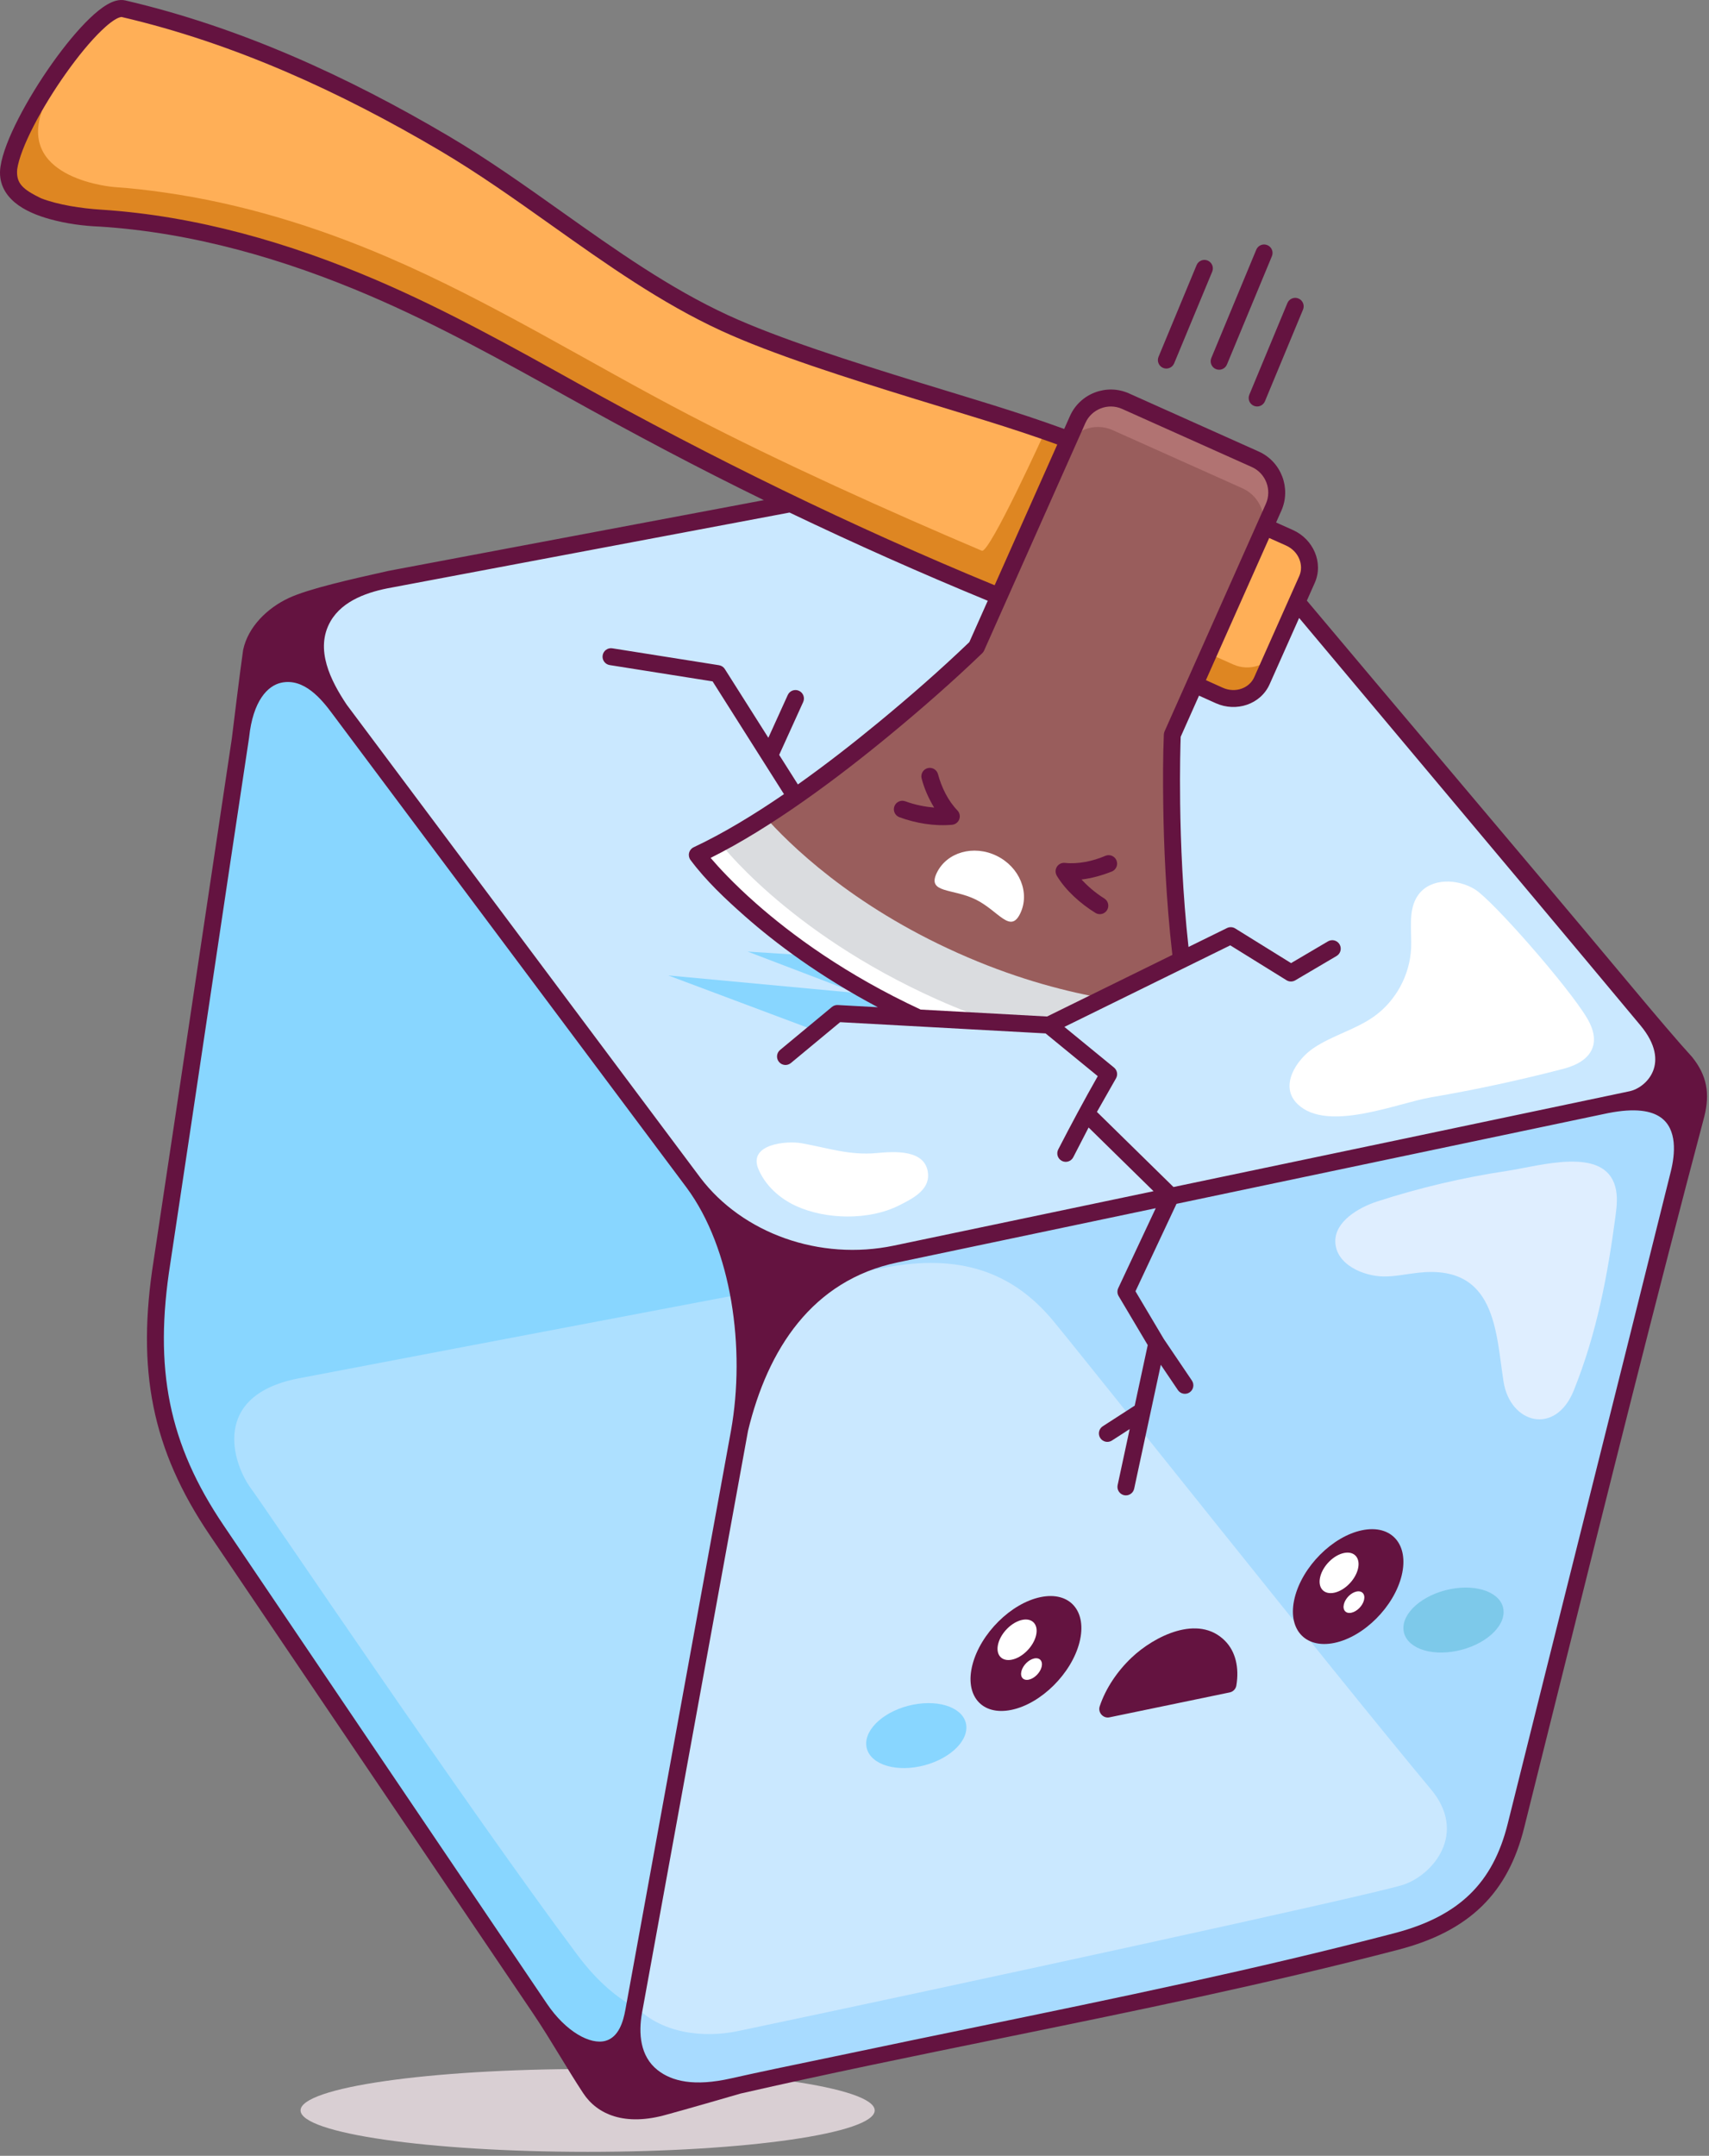 <svg width="257" height="324" viewBox="0 0 257 324" fill="none" xmlns="http://www.w3.org/2000/svg">
<rect x="0" y="0" width="257" height="324" fill="#808080" stroke="none"/>
<path fill-rule="evenodd" clip-rule="evenodd" d="M131.537 317.174C131.537 320.613 112.211 323.399 88.369 323.399C64.529 323.399 45.2 320.613 45.2 317.174C45.2 313.735 64.529 310.952 88.369 310.952C112.211 310.952 131.537 313.735 131.537 317.174Z" fill="#D9CFD3"/>
<path fill-rule="evenodd" clip-rule="evenodd" d="M156.192 68.636C123.014 74.96 65.347 85.775 58.67 87.048C43.306 89.765 47.202 101.437 50.291 105.564C52.56 108.6 85.665 152.853 104.194 177.625C110.848 186.518 123.037 190.894 134.699 188.45C170.371 180.967 243.053 165.731 245.28 165.262C248.807 164.522 252.975 159.655 247.664 153.284C231.524 133.931 189.623 84.035 184.137 77.458C177.269 69.223 168.383 66.332 156.192 68.636Z" fill="#CAE8FF"/>
<path fill-rule="evenodd" clip-rule="evenodd" d="M95.251 302.523C100.162 275.615 110.124 221.025 111.142 215.451C113.462 202.746 111.343 187.181 104.195 177.625C86.709 154.251 54.447 111.12 51.106 106.656C45.721 98.54 37.393 99.265 36.194 110.699C35.324 116.452 28.51 162.215 24.357 189.664C21.805 205.79 24.085 217.415 32.581 229.975C34.922 233.437 65.52 278.679 81.203 301.867C85.971 308.916 93.681 311.123 95.251 302.523Z" fill="#88D6FF"/>
<path fill-rule="evenodd" clip-rule="evenodd" d="M95.251 302.523C100.455 274.016 111.628 212.793 112.483 208.096C113.926 200.2 121.381 191.278 134.707 188.485C141.361 187.089 211.741 172.31 240.568 166.256C254.382 163.055 253.449 172.527 252.492 176.369C251.723 179.459 235.998 242.521 229.431 268.862C227.102 278.195 219.428 285.2 209.209 287.866C180.417 295.382 115.256 312.289 110.205 313.608C99.404 316.046 93.722 310.896 95.251 302.523Z" fill="#A8DBFF"/>
<path fill-rule="evenodd" clip-rule="evenodd" d="M95.205 302.782C100.409 274.272 111.582 213.051 112.437 208.352C113.879 200.456 121.335 191.537 134.661 188.741C141.315 187.346 211.692 172.567 240.519 166.513C254.336 163.311 253.405 172.784 252.446 176.628C251.675 179.718 235.952 242.778 229.382 269.119C227.089 286.439 210.7 291.587 210.7 291.587C210.7 291.587 115.21 312.545 110.159 313.864C99.358 316.303 93.676 311.152 95.205 302.782Z" fill="#A8DBFF"/>
<path fill-rule="evenodd" clip-rule="evenodd" d="M114.73 193.874C85.775 199.354 50.183 206.149 45.325 207.075C31.491 209.524 34.997 220.035 37.778 223.752C39.824 226.487 70.173 271.538 86.86 293.848C89.389 297.229 92.178 299.836 95.318 301.624L114.73 193.874Z" fill="#ADE0FF"/>
<path fill-rule="evenodd" clip-rule="evenodd" d="M215.082 268.792C200.548 251.362 163.262 204.364 158.321 198.44C152.138 191.024 144.135 188.419 133.155 190.496C127.817 191.511 121.771 192.657 115.415 193.861L95.5 301.46C99.37 305.581 105.722 306.353 110.967 305.253C143.097 298.516 206.601 284.737 211.054 283.249C215.507 281.762 220.808 275.489 215.082 268.792Z" fill="#CAE8FF"/>
<path fill-rule="evenodd" clip-rule="evenodd" d="M200.803 186.518C200.801 183.577 204.259 181.493 207.106 180.569C213.447 178.51 220.004 176.972 226.664 175.969C231.542 175.237 241.234 172.219 242.903 178.344C243.287 179.748 243.145 181.222 242.954 182.659C241.758 191.672 240.147 200.31 236.666 208.966C233.918 215.806 227.094 213.971 226.101 207.637C224.931 200.198 225.005 189.899 213.144 191.294C211.45 191.483 209.77 191.861 208.065 191.84C205.045 191.805 200.81 190.051 200.803 186.518Z" fill="#DFEEFF"/>
<path fill-rule="evenodd" clip-rule="evenodd" d="M238.679 153.044C235.898 148.337 224.47 135.319 221.811 133.671C219.152 132.028 215.183 131.931 213.318 134.441C211.671 136.658 212.325 139.74 212.203 142.503C212.023 146.526 209.911 150.424 206.636 152.759C203.844 154.751 200.376 155.598 197.531 157.514C195 159.218 192.277 163.23 195.157 165.961C199.646 170.238 210.177 165.773 215.16 164.923C221.88 163.777 228.554 162.341 235.152 160.619C239.239 159.551 240.967 156.913 238.679 153.044Z" fill="white"/>
<path fill-rule="evenodd" clip-rule="evenodd" d="M122.206 154.734L100.498 146.6L128.728 149.233L112.425 143.013L137.394 144.608L133.405 152.731L126.659 152.361L122.206 154.734Z" fill="#88D6FF"/>
<path fill-rule="evenodd" clip-rule="evenodd" d="M119.682 181.235C124.225 183.32 130.713 183.431 135.214 181.155C137.076 180.214 139.771 178.926 139.56 176.415C139.26 172.659 134.372 173.057 131.801 173.298C127.755 173.669 124.452 172.511 120.547 171.818C118.218 171.405 112.489 171.957 114.043 175.688C115.089 178.178 117.234 180.109 119.682 181.235Z" fill="white"/>
<path fill-rule="evenodd" clip-rule="evenodd" d="M193.913 80.824L163.865 67.372C153.134 62.565 124.119 55.511 108.979 48.544C93.989 41.646 81.096 29.964 66.793 21.535C51.719 12.646 35.65 5.284 18.561 1.309C14.698 0.411 2.382 18.096 1.326 25.249C0.109 33.513 16.982 32.801 22.604 33.597C34.189 35.239 45.413 38.681 56.156 43.288C71.922 50.049 86.477 59.203 101.676 67.099C117.516 75.329 133.719 82.85 150.234 89.605L183.359 104.525C185.845 105.639 188.73 104.642 189.768 102.308L196.547 87.09C197.585 84.758 196.402 81.939 193.913 80.824Z" fill="#FFAF57"/>
<path fill-rule="evenodd" clip-rule="evenodd" d="M185.437 99.856L181.743 98.203L160.798 66.188C159.625 65.706 157.152 64.844 157.152 64.844C157.152 64.844 148.783 83.248 147.651 82.771C133.523 76.775 117.378 69.507 103.757 62.43C88.558 54.534 74.004 45.38 58.235 38.62C47.494 34.013 36.268 30.571 24.682 28.925C22.196 28.573 19.695 28.272 17.186 28.114C17.186 28.114 2.845 27.027 6.247 16.861C6.357 16.124 3.769 18.973 4.094 18.045C2.647 20.815 1.601 23.389 1.329 25.249C0.273 32.403 15.107 32.783 15.107 32.783C17.616 32.944 20.115 33.245 22.604 33.597C34.189 35.24 45.413 38.681 56.156 43.288C71.922 50.052 86.477 59.203 101.678 67.099C117.515 75.329 133.719 82.85 150.233 89.605L179.661 102.871L183.358 104.525C185.844 105.639 188.73 104.642 189.768 102.308L191.849 97.639C190.809 99.971 187.926 100.971 185.437 99.856Z" fill="#DE8622"/>
<path fill-rule="evenodd" clip-rule="evenodd" d="M188.772 69.027L169.255 60.29C166.523 59.065 163.283 60.307 162.062 63.047L146.83 97.251C146.83 97.251 123.71 119.658 104.86 128.488C104.86 128.488 115.504 142.864 139.413 153.571L158.324 154.066L177.64 144.604C175.652 127.58 176.291 110.438 176.291 110.438L191.525 76.24C192.747 73.497 191.507 70.252 188.772 69.027Z" fill="#995D5C"/>
<path fill-rule="evenodd" clip-rule="evenodd" d="M167.317 64.642L186.834 73.383C189.567 74.605 190.806 77.852 189.585 80.592L191.526 76.24C192.745 73.498 191.509 70.252 188.773 69.028L169.256 60.29C166.524 59.063 163.284 60.308 162.063 63.048L160.124 67.403C161.343 64.66 164.582 63.42 167.317 64.642Z" fill="#B17372"/>
<path fill-rule="evenodd" clip-rule="evenodd" d="M141.924 153.999C147.311 153.448 152.738 153.879 158.161 154.06C158.578 154.014 159.001 154.011 159.415 153.945C160.209 153.305 161.023 152.695 161.858 152.116C156.405 150.871 150.219 148.978 143.458 145.952C126.669 138.434 116.875 128.816 112.891 124.288C110.443 125.754 108.01 127.076 105.646 128.186C105.646 128.186 116.288 142.564 140.196 153.269C140.784 153.529 141.349 153.761 141.924 153.999Z" fill="white"/>
<path fill-rule="evenodd" clip-rule="evenodd" d="M150.003 153.75C152.697 153.813 155.394 153.966 158.092 154.058C158.54 154.007 158.998 153.997 159.445 153.923C161.295 152.426 163.265 151.104 165.318 149.907C159.326 148.808 152.061 146.818 144.02 143.221C127.997 136.047 118.649 126.863 114.844 122.541C112.509 123.939 110.185 125.202 107.928 126.261C107.928 126.261 118.086 139.986 140.911 150.203C144.081 151.624 147.092 152.755 150.003 153.75Z" fill="#DADCDF"/>
<path fill-rule="evenodd" clip-rule="evenodd" d="M16.116 0.683C16.897 0.229 17.876 -0.16 18.848 0.066C36.101 4.079 52.292 11.504 67.438 20.435C73.269 23.871 78.873 27.848 84.427 31.789C92.634 37.612 100.721 43.34 109.509 47.385C116.988 50.826 127.942 54.308 138.449 57.549C145.668 59.776 152.938 61.874 160.034 64.471L160.9 62.526C162.408 59.144 166.399 57.612 169.774 59.124L189.291 67.862C192.667 69.376 194.195 73.372 192.687 76.759L191.9 78.526L194.432 79.659C197.488 81.028 199.065 84.563 197.709 87.61L196.525 90.267C203.117 98.112 209.741 105.955 216.364 113.797L216.372 113.807C226.106 125.334 235.839 136.858 245.469 148.384C248.972 152.577 252.465 156.685 254.452 158.85C256.699 161.629 257.159 164.353 256.297 167.797C249.025 195.179 241.852 223.966 234.667 252.797C232.846 260.106 231.024 267.418 229.199 274.71C227.992 279.553 225.956 283.46 222.826 286.505C219.701 289.544 215.571 291.641 210.313 293.014C190.528 298.177 170.521 302.259 150.515 306.34L150.511 306.341L150.503 306.343C137.441 309.007 124.379 311.672 111.379 314.638C109.457 315.196 103.176 317.016 100.316 317.788C93.973 319.615 89.807 317.789 87.695 314.577C86.501 312.761 85.361 310.894 84.223 309.03C82.891 306.848 81.561 304.669 80.15 302.583L31.528 230.691C22.832 217.836 20.504 205.876 23.1 189.468C25.311 174.856 27.494 160.239 29.677 145.623C31.399 134.095 33.121 122.565 34.856 111.04C35.023 109.675 36.121 100.68 36.563 97.672C37.309 94.172 40.23 91.363 43.444 89.868C46.43 88.479 52.864 87.04 58.259 85.834L58.44 85.793L77.25 82.249L77.256 82.248L77.261 82.246L87.683 80.285C96.745 78.58 105.807 76.875 114.869 75.166C104.886 70.302 95.099 65.094 85.395 59.695C75.627 54.262 65.927 48.866 55.656 44.461C42.778 38.938 29.002 34.954 15.048 34.057C12.505 33.963 9.936 33.606 7.484 32.928C5.628 32.415 3.667 31.637 2.219 30.423C0.715 29.162 -0.274 27.383 0.068 25.063C0.363 23.058 1.413 20.458 2.791 17.779C5.576 12.365 9.917 6.185 13.507 2.743C14.4 1.887 15.285 1.166 16.116 0.683ZM190.862 80.855C187.69 87.977 184.518 95.098 181.346 102.219L183.878 103.36C185.796 104.22 187.886 103.407 188.606 101.788L195.385 86.57C196.105 84.953 195.316 82.85 193.395 81.989L190.862 80.855ZM180.308 104.549L177.553 110.733C177.518 111.692 177.402 115.439 177.471 120.746C177.548 126.598 177.848 134.333 178.727 142.321L184.519 139.475C184.911 139.282 185.376 139.305 185.748 139.535L194.152 144.746L199.704 141.477C200.31 141.12 201.09 141.323 201.445 141.931C201.801 142.538 201.598 143.32 200.993 143.677L194.779 147.335C194.372 147.575 193.866 147.569 193.465 147.32L185.007 142.076L160.062 154.333L167.525 160.443C168.007 160.837 168.134 161.522 167.826 162.063L164.956 167.111L176.468 178.398C199.321 173.615 222.173 168.83 245.019 164.013C246.393 163.725 247.949 162.596 248.601 160.921C249.213 159.346 249.119 157.019 246.688 154.102C236.051 141.348 225.372 128.63 214.693 115.912L214.684 115.901L214.625 115.831C208.202 108.181 201.778 100.531 195.364 92.874L190.93 102.827C189.574 105.877 185.893 107.058 182.839 105.689L180.308 104.549ZM173.802 181.579L168.162 193.594C167.982 193.978 168.004 194.426 168.221 194.79L172.596 202.153L170.638 211.254L165.835 214.353C165.244 214.735 165.073 215.524 165.454 216.116C165.834 216.709 166.621 216.88 167.212 216.499L169.881 214.777L168.07 223.197C167.922 223.885 168.359 224.564 169.045 224.713C169.732 224.861 170.409 224.423 170.557 223.735L174.562 205.115L177.133 208.917C177.528 209.5 178.319 209.652 178.9 209.257C179.482 208.861 179.634 208.068 179.239 207.485L175.017 201.243L170.753 194.067L176.922 180.924L189.063 178.372C206.633 174.679 224.202 170.987 241.773 167.301C245.963 166.467 248.331 166.961 249.707 167.915C252.25 169.677 251.912 173.432 251.257 176.061C246.845 193.799 242.399 211.528 237.952 229.258C234.205 244.201 230.457 259.144 226.731 274.092C225.612 278.581 223.772 282.03 221.054 284.674C218.329 287.323 214.636 289.249 209.672 290.545C188.862 295.976 167.8 300.314 146.742 304.651L146.724 304.655L146.692 304.662L146.687 304.663C140.446 305.948 134.206 307.233 127.973 308.547C118.345 310.54 113.846 311.481 109.906 312.368C104.385 313.61 101.046 312.813 98.89 311.116C96.249 309.039 95.988 305.57 96.551 302.488C102.281 271.097 106.776 246.42 112.491 215.027C115.443 202.829 122.08 192.435 134.967 189.733C147.913 187.019 160.858 184.3 173.802 181.579ZM173.469 179.026C160.458 181.749 147.448 184.472 134.438 187.201C123.275 189.541 111.659 185.366 105.304 176.981L105.213 176.859L92.251 159.533C78.879 141.657 65.506 123.781 52.135 105.904C49.738 102.313 47.293 97.564 49.707 93.372C51.544 90.183 55.492 88.905 58.891 88.304L58.907 88.301C60.986 87.905 68.011 86.583 77.703 84.759L77.713 84.757L77.742 84.752L77.747 84.751C89.008 82.632 103.859 79.837 118.731 77.031C128.542 81.724 138.482 86.147 148.537 90.287L145.77 96.502C141.384 100.708 136.793 104.71 132.106 108.572C128.427 111.604 124.282 114.848 119.986 117.893L117.173 113.453L120.781 105.509C121.072 104.868 120.79 104.111 120.15 103.82C119.511 103.528 118.756 103.811 118.465 104.452L115.545 110.882L109.001 100.552C108.805 100.243 108.487 100.033 108.126 99.976L92.082 97.435C91.388 97.325 90.737 97.8 90.627 98.496C90.517 99.192 90.991 99.845 91.685 99.955L107.161 102.406L117.894 119.351C113.36 122.457 108.715 125.273 104.322 127.331C103.975 127.494 103.72 127.803 103.627 128.174C103.533 128.546 103.611 128.94 103.838 129.247C106.166 132.369 109.091 135.115 111.994 137.677C116.589 141.73 123.2 146.713 132.008 151.376L125.984 151.046C125.665 151.029 125.351 151.132 125.104 151.337L117.31 157.799C116.769 158.248 116.693 159.052 117.141 159.595C117.588 160.138 118.39 160.214 118.932 159.765L126.342 153.621L157.236 155.313L165.082 161.737C163.012 165.379 161.058 169.027 159.137 172.752C158.814 173.378 159.058 174.147 159.682 174.471C160.307 174.794 161.074 174.55 161.397 173.924L163.704 169.452L173.469 179.026ZM138.45 151.729C127.16 146.482 119.003 140.461 113.675 135.761C110.284 132.77 108.039 130.314 106.863 128.934C116.044 124.359 125.983 116.921 133.722 110.543C138.522 106.587 143.22 102.483 147.709 98.172C147.828 98.058 147.925 97.921 147.992 97.77L163.223 63.567C164.158 61.47 166.645 60.517 168.736 61.453L188.252 70.191C190.348 71.131 191.298 73.621 190.363 75.719L175.129 109.918C175.063 110.065 175.026 110.224 175.019 110.385L175.019 110.388C174.877 113.848 174.882 117.318 174.927 120.779C175.007 126.903 175.33 135.093 176.3 143.513L157.46 152.77L138.45 151.729ZM149.575 87.957L158.994 66.805C151.991 64.255 144.822 62.184 137.701 59.987C127.233 56.758 116.109 53.229 108.448 49.703C99.409 45.544 91.153 39.686 83.023 33.918L82.92 33.845C77.372 29.909 71.877 26.011 66.148 22.634C51.146 13.788 35.199 6.488 18.273 2.551C17.335 2.661 15.926 3.954 15.266 4.587C11.999 7.719 7.72 13.764 5.052 18.949C3.703 21.57 2.817 23.863 2.585 25.435C2.396 27.588 3.45 28.472 6.193 29.809C8.796 30.802 12.222 31.32 15.189 31.51C29.515 32.428 43.587 36.51 56.657 42.116C67.037 46.567 76.95 52.08 86.797 57.556C107.145 68.871 128.041 79.094 149.575 87.957ZM87.439 157.351L103.177 178.391L103.268 178.512C110.031 187.662 112.137 202.642 109.925 215.027L94.045 302.047C93.716 303.846 93.047 306.155 91.065 306.715C88.781 307.361 85.093 305.345 82.255 301.151L33.634 229.259C25.339 216.996 23.107 205.705 25.614 189.864L25.615 189.855C27.611 176.66 29.581 163.46 31.551 150.261C33.509 137.137 35.468 124.011 37.452 110.891C37.455 110.871 37.458 110.852 37.46 110.833C38.037 105.33 40.246 103.025 42.336 102.596C45.709 101.904 48.308 104.989 50.088 107.421C62.541 124.062 74.99 140.706 87.439 157.351Z" fill="#641340"/>
<path d="M190.583 36.84C191.232 37.11 191.539 37.857 191.268 38.507L184.508 54.784C184.237 55.434 183.493 55.742 182.844 55.471C182.195 55.2 181.888 54.453 182.159 53.803L188.919 37.527C189.19 36.876 189.934 36.569 190.583 36.84Z" fill="#641340"/>
<path d="M195.948 46.53C196.218 45.88 195.911 45.133 195.263 44.862C194.614 44.591 193.869 44.898 193.599 45.549L187.874 59.325C187.603 59.975 187.91 60.722 188.559 60.993C189.207 61.264 189.952 60.956 190.222 60.306L195.948 46.53Z" fill="#641340"/>
<path d="M181.608 39.159C182.256 39.43 182.563 40.177 182.293 40.827L176.57 54.606C176.3 55.256 175.555 55.564 174.907 55.293C174.258 55.022 173.951 54.276 174.221 53.625L179.944 39.846C180.214 39.196 180.959 38.888 181.608 39.159Z" fill="#641340"/>
<path fill-rule="evenodd" clip-rule="evenodd" d="M141.059 116.36C141.585 118.323 142.562 120.335 143.975 121.798C144.315 122.151 144.424 122.669 144.254 123.129C144.084 123.589 143.665 123.911 143.177 123.956C140.54 124.197 137.718 123.729 135.252 122.819C134.593 122.575 134.255 121.842 134.498 121.181C134.741 120.52 135.472 120.181 136.131 120.425C137.699 121.004 139.244 121.264 140.478 121.373C139.654 120.014 138.992 118.537 138.594 116.995C138.42 116.312 138.83 115.617 139.51 115.442C140.19 115.267 140.884 115.679 141.059 116.36Z" fill="#641340"/>
<path fill-rule="evenodd" clip-rule="evenodd" d="M167.886 129.284C168.168 129.929 167.876 130.682 167.233 130.965C165.755 131.557 164.216 131.992 162.633 132.182C163.481 133.088 164.64 134.148 166.063 135.029C166.661 135.399 166.847 136.185 166.478 136.784C166.109 137.383 165.325 137.57 164.727 137.2C162.543 135.848 160.299 133.882 158.94 131.645C158.685 131.226 158.668 130.704 158.924 130.285C159.181 129.867 159.654 129.633 160.141 129.684C162.161 129.897 164.343 129.427 166.207 128.63M167.886 129.284C167.603 128.639 166.851 128.347 166.207 128.63Z" fill="#641340"/>
<path fill-rule="evenodd" clip-rule="evenodd" d="M153.419 137.294C151.913 140.396 150.157 136.86 146.691 135.171C143.231 133.482 139.371 134.276 140.877 131.176C142.383 128.074 146.409 126.931 149.872 128.62C153.338 130.309 154.923 134.189 153.419 137.294Z" fill="white"/>
<path fill-rule="evenodd" clip-rule="evenodd" d="M137.304 256.198C133.152 257.022 130.004 259.775 130.274 262.349C130.546 264.92 134.129 266.324 138.282 265.482C142.432 264.642 145.579 261.884 145.31 259.331C145.042 256.777 141.46 255.371 137.304 256.198Z" fill="#88D6FF"/>
<path fill-rule="evenodd" clip-rule="evenodd" d="M218.092 238.833C213.939 239.657 210.791 242.409 211.061 244.984C211.333 247.558 214.916 248.961 219.069 248.119C223.222 247.277 226.367 244.522 226.097 241.968C225.83 239.412 222.247 238.009 218.092 238.833Z" fill="#7DC9EA"/>
<path fill-rule="evenodd" clip-rule="evenodd" d="M162.33 246.835C161.137 251.512 156.556 256.053 152.106 256.976C147.653 257.897 145.03 254.854 146.243 250.175C147.457 245.496 152.035 240.955 156.467 240.034C160.9 239.113 163.526 242.159 162.33 246.835Z" fill="#641340"/>
<path fill-rule="evenodd" clip-rule="evenodd" d="M155.787 245.851C155.362 247.502 153.747 249.104 152.179 249.43C150.612 249.757 149.685 248.68 150.113 247.03C150.538 245.379 152.154 243.779 153.721 243.453C155.286 243.126 156.212 244.203 155.787 245.851Z" fill="white"/>
<path fill-rule="evenodd" clip-rule="evenodd" d="M156.635 250.53C156.408 251.41 155.546 252.265 154.708 252.438C153.871 252.612 153.378 252.04 153.604 251.158C153.828 250.277 154.691 249.423 155.528 249.249C156.365 249.078 156.859 249.65 156.635 250.53Z" fill="white"/>
<path fill-rule="evenodd" clip-rule="evenodd" d="M210.784 236.778C209.649 241.451 205.119 245.99 200.666 246.913C196.213 247.834 193.542 244.793 194.697 240.12C195.852 235.443 200.381 230.905 204.814 229.984C209.247 229.063 211.918 232.104 210.784 236.778Z" fill="#641340"/>
<path fill-rule="evenodd" clip-rule="evenodd" d="M204.208 235.796C203.806 237.446 202.208 239.046 200.638 239.373C199.068 239.699 198.127 238.625 198.537 236.974C198.941 235.324 200.542 233.724 202.107 233.4C203.671 233.074 204.613 234.148 204.208 235.796Z" fill="white"/>
<path fill-rule="evenodd" clip-rule="evenodd" d="M205.12 240.472C204.907 241.352 204.052 242.204 203.217 242.378C202.38 242.551 201.876 241.98 202.092 241.1C202.309 240.22 203.158 239.365 203.996 239.191C204.833 239.02 205.337 239.589 205.12 240.472Z" fill="white"/>
<path fill-rule="evenodd" clip-rule="evenodd" d="M185.925 253.313C186.369 250.639 185.814 248.222 184.228 246.613C180.194 242.519 173.542 245.924 170.162 249.131C168.025 251.159 166.276 253.735 165.373 256.447C165.069 257.363 165.895 258.296 166.838 258.1L184.927 254.353C185.442 254.246 185.838 253.833 185.925 253.313Z" fill="#641340"/>
</svg>
